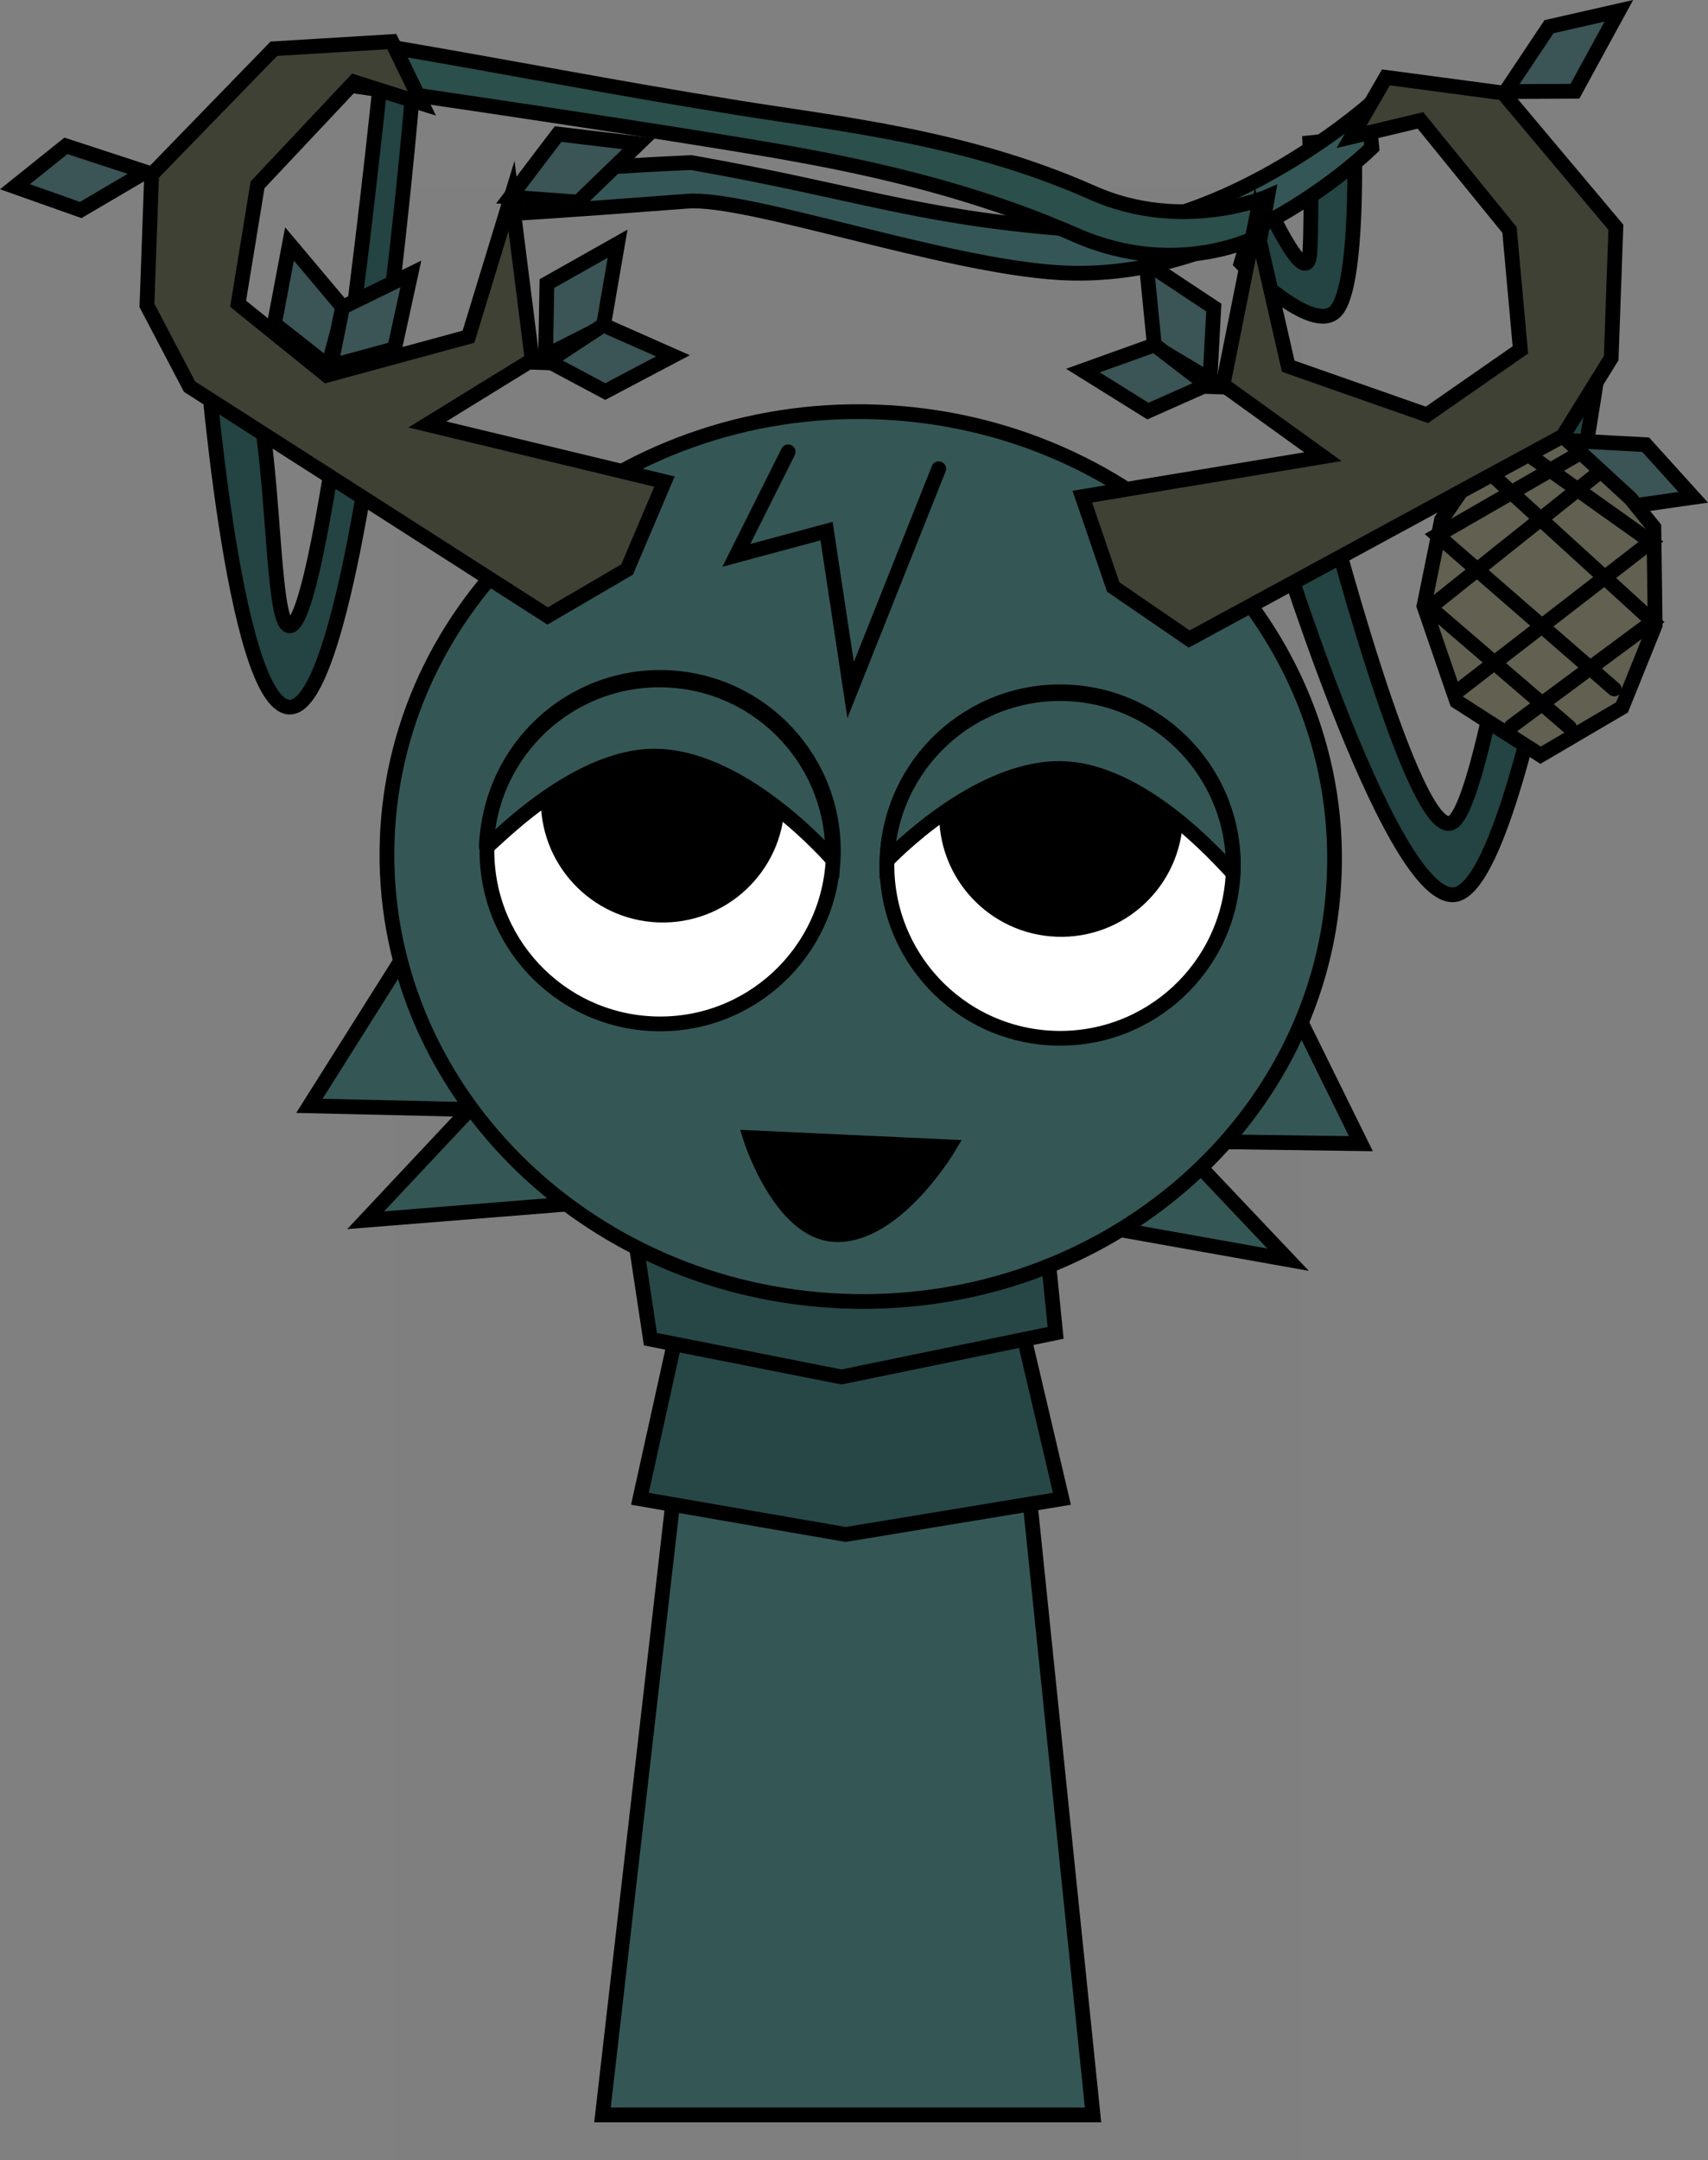 <svg version="1.1" xmlns="http://www.w3.org/2000/svg" xmlns:xlink="http://www.w3.org/1999/xlink" width="231.541" height="292.758" viewBox="0,0,231.541,292.758"><rect x="0" y="0" width="231.541" height="292.758" fill="#808080" stroke="none"/><g transform="translate(-125.076,-20.854)"><g data-paper-data="{&quot;isPaintingLayer&quot;:true}" fill-rule="nonzero" stroke-linejoin="miter" stroke-miterlimit="10" stroke-dasharray="" stroke-dashoffset="0" style="mix-blend-mode: normal"><path d="M178.409,313.613v-267.225h123.182v267.225z" fill-opacity="0.01" fill="#000000" stroke="none" stroke-width="0" stroke-linecap="butt"/><g stroke="#000000" stroke-width="2"><path d="M206.75,307.5l15.143,-131.842l37.783,-0.158l13.574,132z" fill="#345756" stroke-linecap="butt"/><g fill="#274746" stroke-linecap="round"><path d="M262.484,196.101l6.546,27.892l-29.315,4.838l-27.892,-4.838l4.838,-21.915z"/><path d="M266.469,184.431l1.708,17.077l-29.03,5.977l-25.9,-5.123l-2.277,-15.084z"/></g></g><path d="M296.116,47.062c0,0 6.248,14.153 6.54,7.878c0.308,-6.608 -0.016,-14.74 -0.016,-14.74l6.027,-0.602c0,0 0.683,19.9 -2.479,23.385c-3.162,3.485 -12.869,-6.468 -12.869,-6.468z" fill="#244343" stroke="#000000" stroke-width="2" stroke-linecap="round"/><path d="M196.797,45.016c0,0 -1.004,-1.107 21.969,-2.13c22.196,3.913 30.463,7.36 50.589,8.968c20.399,1.63 41.146,-16.635 41.146,-16.635l0.547,5.65c0,0 -18.42,18.41 -42.46,16.936c-15.708,-0.963 -42.12,-10.31 -50.328,-9.681c-17.591,1.348 -23.888,1.685 -23.888,1.685z" fill="#355656" stroke="#000000" stroke-width="2" stroke-linecap="round"/><path d="M176.936,27.046c19.123,3.257 29.669,5.434 48.499,8.464c13.217,2.127 30.712,3.883 47.692,11.453c12.294,5.481 23.796,0.53 23.796,0.53l-0.938,5.221c0,0 -11.096,6.159 -25.109,-0.012c-16.459,-7.249 -33.554,-10.261 -45.566,-12.235c-20.164,-3.315 -52.085,-7.933 -52.085,-7.933z" fill="#2b4f4b" stroke="#000000" stroke-width="2" stroke-linecap="round"/><path d="M152.946,67.901c0,0 3.577,-5.177 6.198,3.479c3.36,11.097 2.577,34.305 5.192,34.296c4.825,-0.016 12.491,-75.526 12.491,-75.526l4.169,3.367c0,0 -7.017,84.051 -16.781,83.17c-7.599,-0.685 -11.269,-48.787 -11.269,-48.787z" fill="#244343" stroke="#000000" stroke-width="2" stroke-linecap="round"/><path d="M304.524,87.832c0,0 12.39,48.277 17.551,44.41c5.306,-3.976 13.862,-67.948 13.862,-67.948l7.039,-1.892c0,0 -10.774,79.371 -20.897,79.73c-8.924,0.316 -24.633,-51.337 -24.633,-51.337z" fill="#244343" stroke="#000000" stroke-width="2" stroke-linecap="round"/><path d="M300.362,157.198l9.201,18.665l-25.092,-0.339l15.218,16.061l-59.417,-10.599l-65.628,5.255l14.079,-15.007l-21.701,-0.499l12.863,-20.41z" fill="#345756" stroke="#000000" stroke-width="2" stroke-linecap="round"/><path d="M177.566,134.641c1.197,-33.28 30.909,-59.225 66.363,-57.95c35.454,1.275 63.225,29.288 62.028,62.569c-1.197,33.28 -30.909,59.225 -66.363,57.95c-35.454,-1.275 -63.225,-29.288 -62.028,-62.569z" fill="#345756" stroke="#000000" stroke-width="2" stroke-linecap="butt"/><path d="M191.101,135.307c0.466,-12.96 11.35,-23.088 24.31,-22.621c12.96,0.466 23.088,11.35 22.621,24.31c-0.466,12.96 -11.35,23.088 -24.31,22.621c-12.96,-0.466 -23.088,-11.35 -22.621,-24.31z" fill="#ffffff" stroke="#000000" stroke-width="2" stroke-linecap="butt"/><path d="M198.406,128.764c0.328,-9.122 7.989,-16.251 17.111,-15.923c9.122,0.328 16.251,7.989 15.923,17.111c-0.328,9.122 -7.989,16.251 -17.111,15.923c-9.122,-0.328 -16.251,-7.989 -15.923,-17.111z" fill="#000000" stroke="none" stroke-width="0" stroke-linecap="butt"/><path d="M267.946,161.567c-12.96,-0.466 -23.088,-11.35 -22.621,-24.31c0.466,-12.96 11.35,-23.088 24.31,-22.621c12.96,0.466 23.088,11.35 22.621,24.31c-0.466,12.96 -11.35,23.088 -24.31,22.621z" data-paper-data="{&quot;index&quot;:null}" fill="#ffffff" stroke="#000000" stroke-width="2" stroke-linecap="butt"/><path d="M268.328,147.817c-9.122,-0.328 -16.251,-7.989 -15.923,-17.111c0.328,-9.122 7.989,-16.251 17.111,-15.923c9.122,0.328 16.251,7.989 15.923,17.111c-0.328,9.122 -7.989,16.251 -17.111,15.923z" data-paper-data="{&quot;index&quot;:null}" fill="#000000" stroke="none" stroke-width="0" stroke-linecap="butt"/><path d="M191.006,135.646c0.466,-12.96 11.35,-23.088 24.31,-22.621c12.96,0.466 23.088,11.35 22.621,24.31c0,0 -11.778,-13.696 -23.768,-13.993c-11.474,-0.284 -23.183,12.845 -23.163,12.305z" fill="#345756" stroke="#000000" stroke-width="2" stroke-linecap="butt"/><path d="M245.316,137.5c0.466,-12.96 11.35,-23.088 24.31,-22.621c12.96,0.466 23.088,11.35 22.621,24.31c-0.011,0.302 -11.226,-13.662 -22.94,-14.159c-11.745,-0.498 -23.991,12.471 -23.991,12.471z" data-paper-data="{&quot;index&quot;:null}" fill="#345756" stroke="#000000" stroke-width="2" stroke-linecap="butt"/><path d="M252.335,84.38l-11.948,30.004l-3.262,-21.545l-12.23,3.287l7.026,-14.032" fill="#345756" stroke="#000000" stroke-width="2" stroke-linecap="round"/><path d="M290.769,73.313l-9.191,-5.504l-1.125,-11.346l9.17,6.078l-0.577,10.71z" fill="#3b5456" stroke="#000000" stroke-width="2" stroke-linecap="round"/><path d="M329.191,33.265l5.873,-8.795l9.466,-2.15l-5.949,10.9z" fill="#3b5456" stroke="#000000" stroke-width="2" stroke-linecap="round"/><path d="M288.672,73.026l-7.984,3.545l-8.808,-5.49l9.706,-3.483z" fill="#3b5456" stroke="#000000" stroke-width="2" stroke-linecap="round"/><path d="M199.022,70.012l0.194,-10.723l9.583,-5.404l-1.937,11.235l-9.563,4.83z" fill="#3b5456" stroke="#000000" stroke-width="2" stroke-linecap="round"/><path d="M144.803,44.155l-8.789,5.163l-8.911,-3.157l6.906,-5.538z" fill="#3b5456" stroke="#000000" stroke-width="2" stroke-linecap="round"/><path d="M206.87,64.909l9.431,4.172l-9.18,4.843l-7.708,-4.11z" fill="#3b5456" stroke="#000000" stroke-width="2" stroke-linecap="round"/><path d="M348.164,81.126l6.45,7.13l-9.63,1.378l-7.721,-9.092z" fill="#3b5456" stroke="#000000" stroke-width="2" stroke-linecap="round"/><path d="M336.157,79.246l9.985,9.201l3.135,3.879l0.178,13.27l-4.494,11.137l-11.04,6.48l-11.364,-7.286l-4.447,-12.932l2.386,-11.704l4.838,-7.031z" fill="#616051" stroke="#000000" stroke-width="2" stroke-linecap="round"/><path d="M343.904,114.238l-23.975,-20.839l18.727,-10.788" fill="none" stroke="#000000" stroke-width="2" stroke-linecap="round"/><path d="M326.156,84.126l22.988,20.967l-19.178,14.211" fill="none" stroke="#000000" stroke-width="2" stroke-linecap="round"/><path d="M337.822,119.423l-18.901,-16.235l22.59,-18.018" fill="none" stroke="#000000" stroke-width="2" stroke-linecap="round"/><path d="M331.156,81.686l17.722,12.591l-26.106,20.184" fill="none" stroke="#000000" stroke-width="2" stroke-linecap="round"/><path d="M162.276,64.73l2.046,-10.81l7.342,8.723l-2.09,7.84z" fill="#3b5456" stroke="#000000" stroke-width="2" stroke-linecap="round"/><path d="M171.507,62.5l9.268,-4.522l-2.214,10.14l-8.656,2.359z" fill="#3b5456" stroke="#000000" stroke-width="2" stroke-linecap="round"/><path d="M215.153,86.127l-5.06,11.912l-10.776,6.302l-48.543,-31.079l-5.779,-11.015l0.638,-17.731l16.567,-17.055l15.988,-0.969l4.073,8.38l-9.159,-2.903l-13.11,13.938l-2.638,16.116l12.002,9.695l19.229,-5.226l5.833,-19.088l2.803,22.229l-14.21,8.752z" fill="#404135" stroke="#000000" stroke-width="2" stroke-linecap="round"/><path d="M304.415,82.752l-13.544,-9.75l4.393,-21.971l4.446,19.458l18.804,6.595l12.668,-8.807l-1.473,-16.263l-12.074,-14.844l-9.344,2.237l4.664,-8.066l15.877,2.115l15.298,18.201l-0.638,17.731l-6.556,10.571l-50.65,27.511l-10.296,-7.06l-4.191,-12.244z" fill="#404135" stroke="#000000" stroke-width="2" stroke-linecap="round"/><path d="M194.242,47.567l6.488,-8.54l10.925,1.297l-8.197,7.924z" fill="#3b5456" stroke="#000000" stroke-width="2" stroke-linecap="round"/><path d="M253.732,176.295c0,0 -7.248,12.269 -15.473,11.889c-7.458,-0.344 -11.464,-13.132 -11.464,-13.132z" fill="#000000" stroke="#000000" stroke-width="2" stroke-linecap="round"/></g></g></svg>